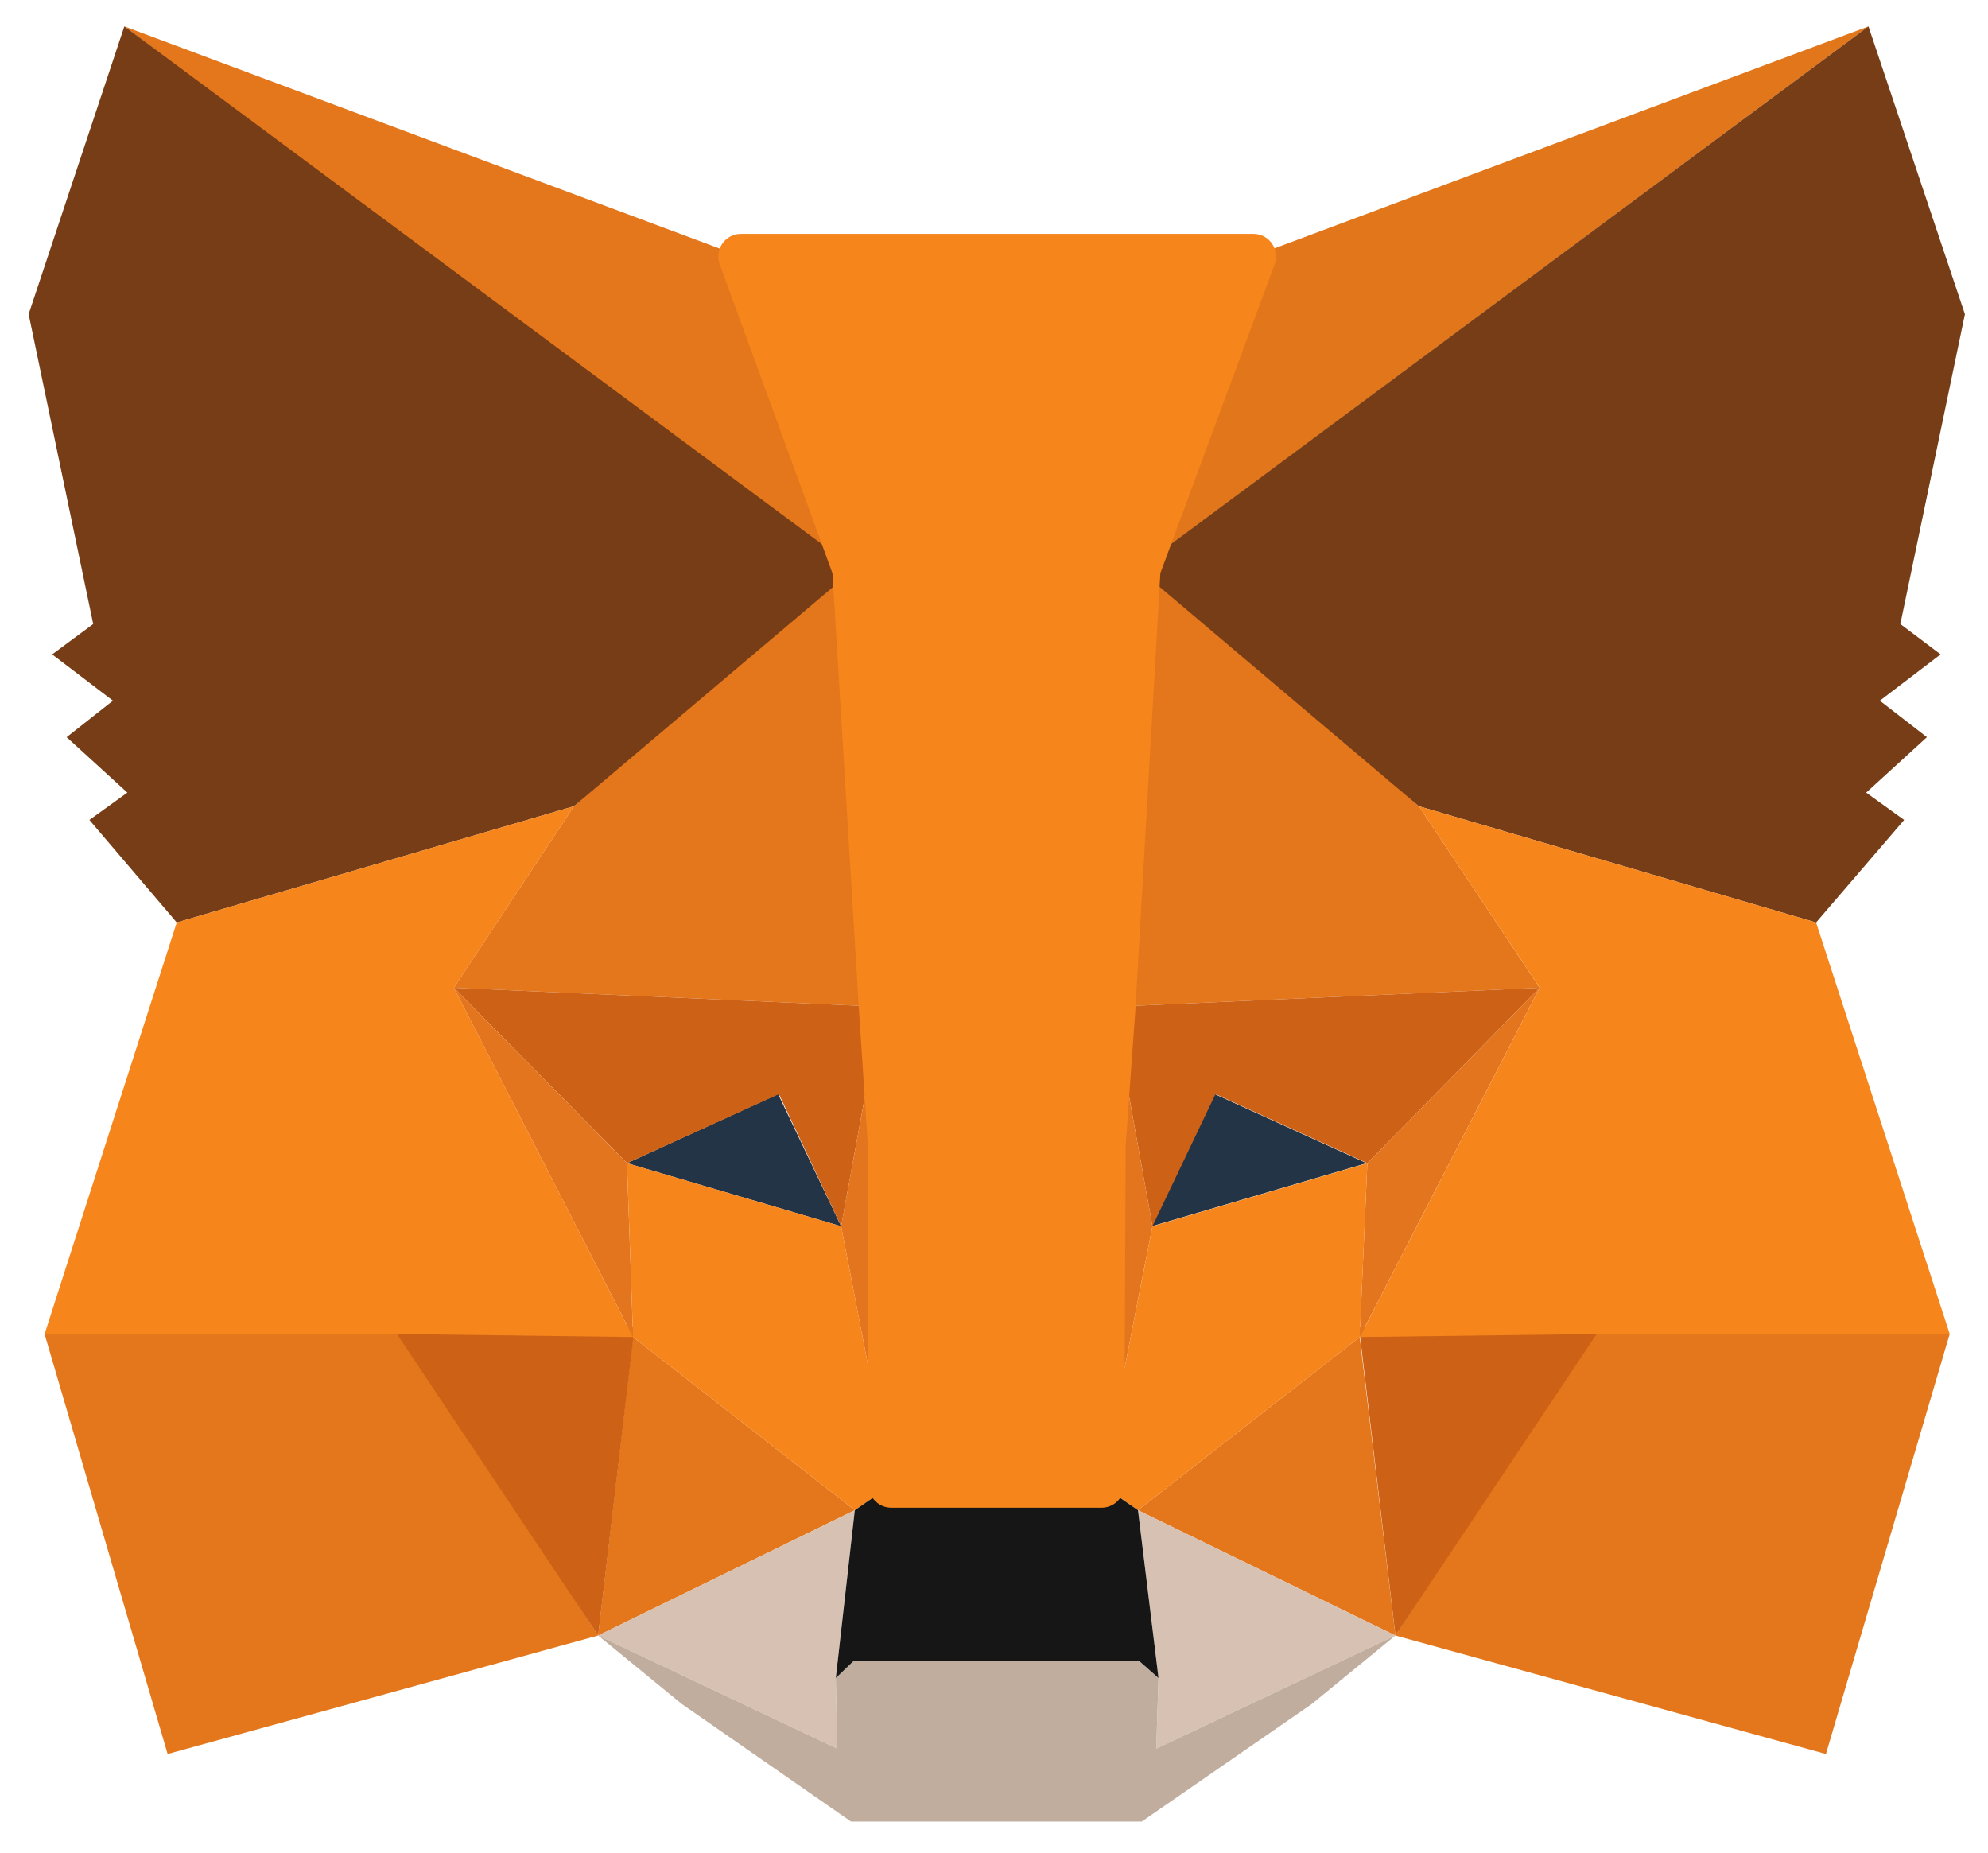 <?xml version="1.0" encoding="UTF-8"?>
<svg width="44px" height="41px" viewBox="0 0 44 41" version="1.1" xmlns="http://www.w3.org/2000/svg" xmlns:xlink="http://www.w3.org/1999/xlink">
    <!-- Generator: Sketch 53.2 (72643) - https://sketchapp.com -->
    <title>metamask</title>
    <desc>Created with Sketch.</desc>
    <g id="⚖️-V1.5" stroke="none" stroke-width="1" fill="none" fill-rule="evenodd">
        <g id="Choose-your-wallet---Fortmatic" transform="translate(-751, -285)" fill-rule="nonzero">
            <g id="metamask" transform="translate(751.5, 285.5)">
                <polygon id="Path" fill="#E2761B" points="40.854 0.084 24.133 12.503 27.225 5.176"></polygon>
                <g id="Group" transform="translate(0.336, 0)" fill="#E4761B">
                    <polygon id="Path" points="1.916 0.084 18.503 12.621 15.562 5.176"></polygon>
                    <polygon id="Path" points="34.502 28.872 30.048 35.695 39.577 38.317 42.316 29.023"></polygon>
                    <polygon id="Path" points="0.151 29.023 2.874 38.317 12.402 35.695 7.949 28.872"></polygon>
                    <polygon id="Path" points="11.865 17.343 9.209 21.36 18.671 21.78 18.335 11.613"></polygon>
                    <polygon id="Path" points="30.569 17.343 24.015 11.495 23.797 21.78 33.241 21.36"></polygon>
                    <polygon id="Path" points="12.402 35.695 18.083 32.922 13.176 29.09"></polygon>
                    <polygon id="Path" points="24.351 32.922 30.048 35.695 29.258 29.09"></polygon>
                </g>
                <g id="Group" transform="translate(12.604, 32.771)" fill="#D7C1B3">
                    <polygon id="Path" points="17.78 2.924 12.083 0.151 12.537 3.865 12.487 5.428"></polygon>
                    <polygon id="Path" points="0.134 2.924 5.428 5.428 5.395 3.865 5.815 0.151"></polygon>
                </g>
                <polygon id="Path" fill="#233447" points="18.116 26.637 13.377 25.242 16.722 23.713"></polygon>
                <polygon id="Path" fill="#233447" points="24.99 26.637 26.385 23.713 29.746 25.242"></polygon>
                <g id="Group" transform="translate(8.235, 21.343)" fill="#CD6116">
                    <polygon id="Path" points="4.504 14.352 5.311 7.529 0.05 7.68"></polygon>
                    <polygon id="Path" points="21.343 7.529 22.15 14.352 26.603 7.68"></polygon>
                    <polygon id="Path" points="25.343 0.017 15.898 0.437 16.772 5.294 18.167 2.37 21.528 3.899"></polygon>
                    <polygon id="Path" points="5.143 3.899 8.504 2.37 9.882 5.294 10.772 0.437 1.311 0.017"></polygon>
                </g>
                <g id="Group" transform="translate(9.411, 21.343)" fill="#E4751F">
                    <polygon id="Path" points="0.134 0.017 4.101 7.747 3.966 3.899"></polygon>
                    <polygon id="Path" points="20.352 3.899 20.183 7.747 24.166 0.017"></polygon>
                    <polygon id="Path" points="9.596 0.437 8.705 5.294 9.814 11.024 10.067 3.479"></polygon>
                    <polygon id="Path" points="14.722 0.437 14.268 3.462 14.47 11.024 15.596 5.294"></polygon>
                </g>
                <polygon id="Path" fill="#F6851B" points="25.007 26.637 23.881 32.367 24.687 32.922 29.595 29.09 29.763 25.242"></polygon>
                <polygon id="Path" fill="#F6851B" points="13.377 25.242 13.512 29.09 18.419 32.922 19.226 32.367 18.116 26.637"></polygon>
                <polygon id="Path" fill="#C0AD9E" points="25.091 38.199 25.141 36.636 24.721 36.266 18.385 36.266 17.999 36.636 18.032 38.199 12.739 35.695 14.587 37.208 18.335 39.812 24.771 39.812 28.536 37.208 30.384 35.695"></polygon>
                <polygon id="Path" fill="#161616" points="24.687 32.922 23.881 32.367 19.226 32.367 18.419 32.922 17.999 36.636 18.385 36.266 24.721 36.266 25.141 36.636"></polygon>
                <g id="Group" fill="#763D16">
                    <polygon id="Path" points="41.56 13.31 42.989 6.453 40.854 0.084 24.687 12.083 30.905 17.343 39.695 19.915 41.644 17.646 40.804 17.041 42.148 15.814 41.106 15.007 42.451 13.982"></polygon>
                    <polygon id="Path" points="0.134 6.453 1.563 13.31 0.655 13.982 2 15.007 0.975 15.814 2.319 17.041 1.479 17.646 3.412 19.915 12.201 17.343 18.419 12.083 2.252 0.084"></polygon>
                </g>
                <polygon id="Path" fill="#F6851B" points="39.695 19.915 30.905 17.343 33.578 21.36 29.595 29.09 34.838 29.023 42.653 29.023"></polygon>
                <polygon id="Path" fill="#F6851B" points="12.201 17.343 3.412 19.915 0.487 29.023 8.285 29.023 13.512 29.09 9.546 21.36"></polygon>
                <polygon id="Path" stroke="#F6851B" fill="#F6851B" stroke-linecap="round" stroke-linejoin="round" points="24.133 21.78 24.687 12.083 27.242 5.176 15.898 5.176 18.419 12.083 19.007 21.78 19.209 24.839 19.226 32.367 23.881 32.367 23.914 24.839"></polygon>
            </g>
        </g>
    </g>
</svg>